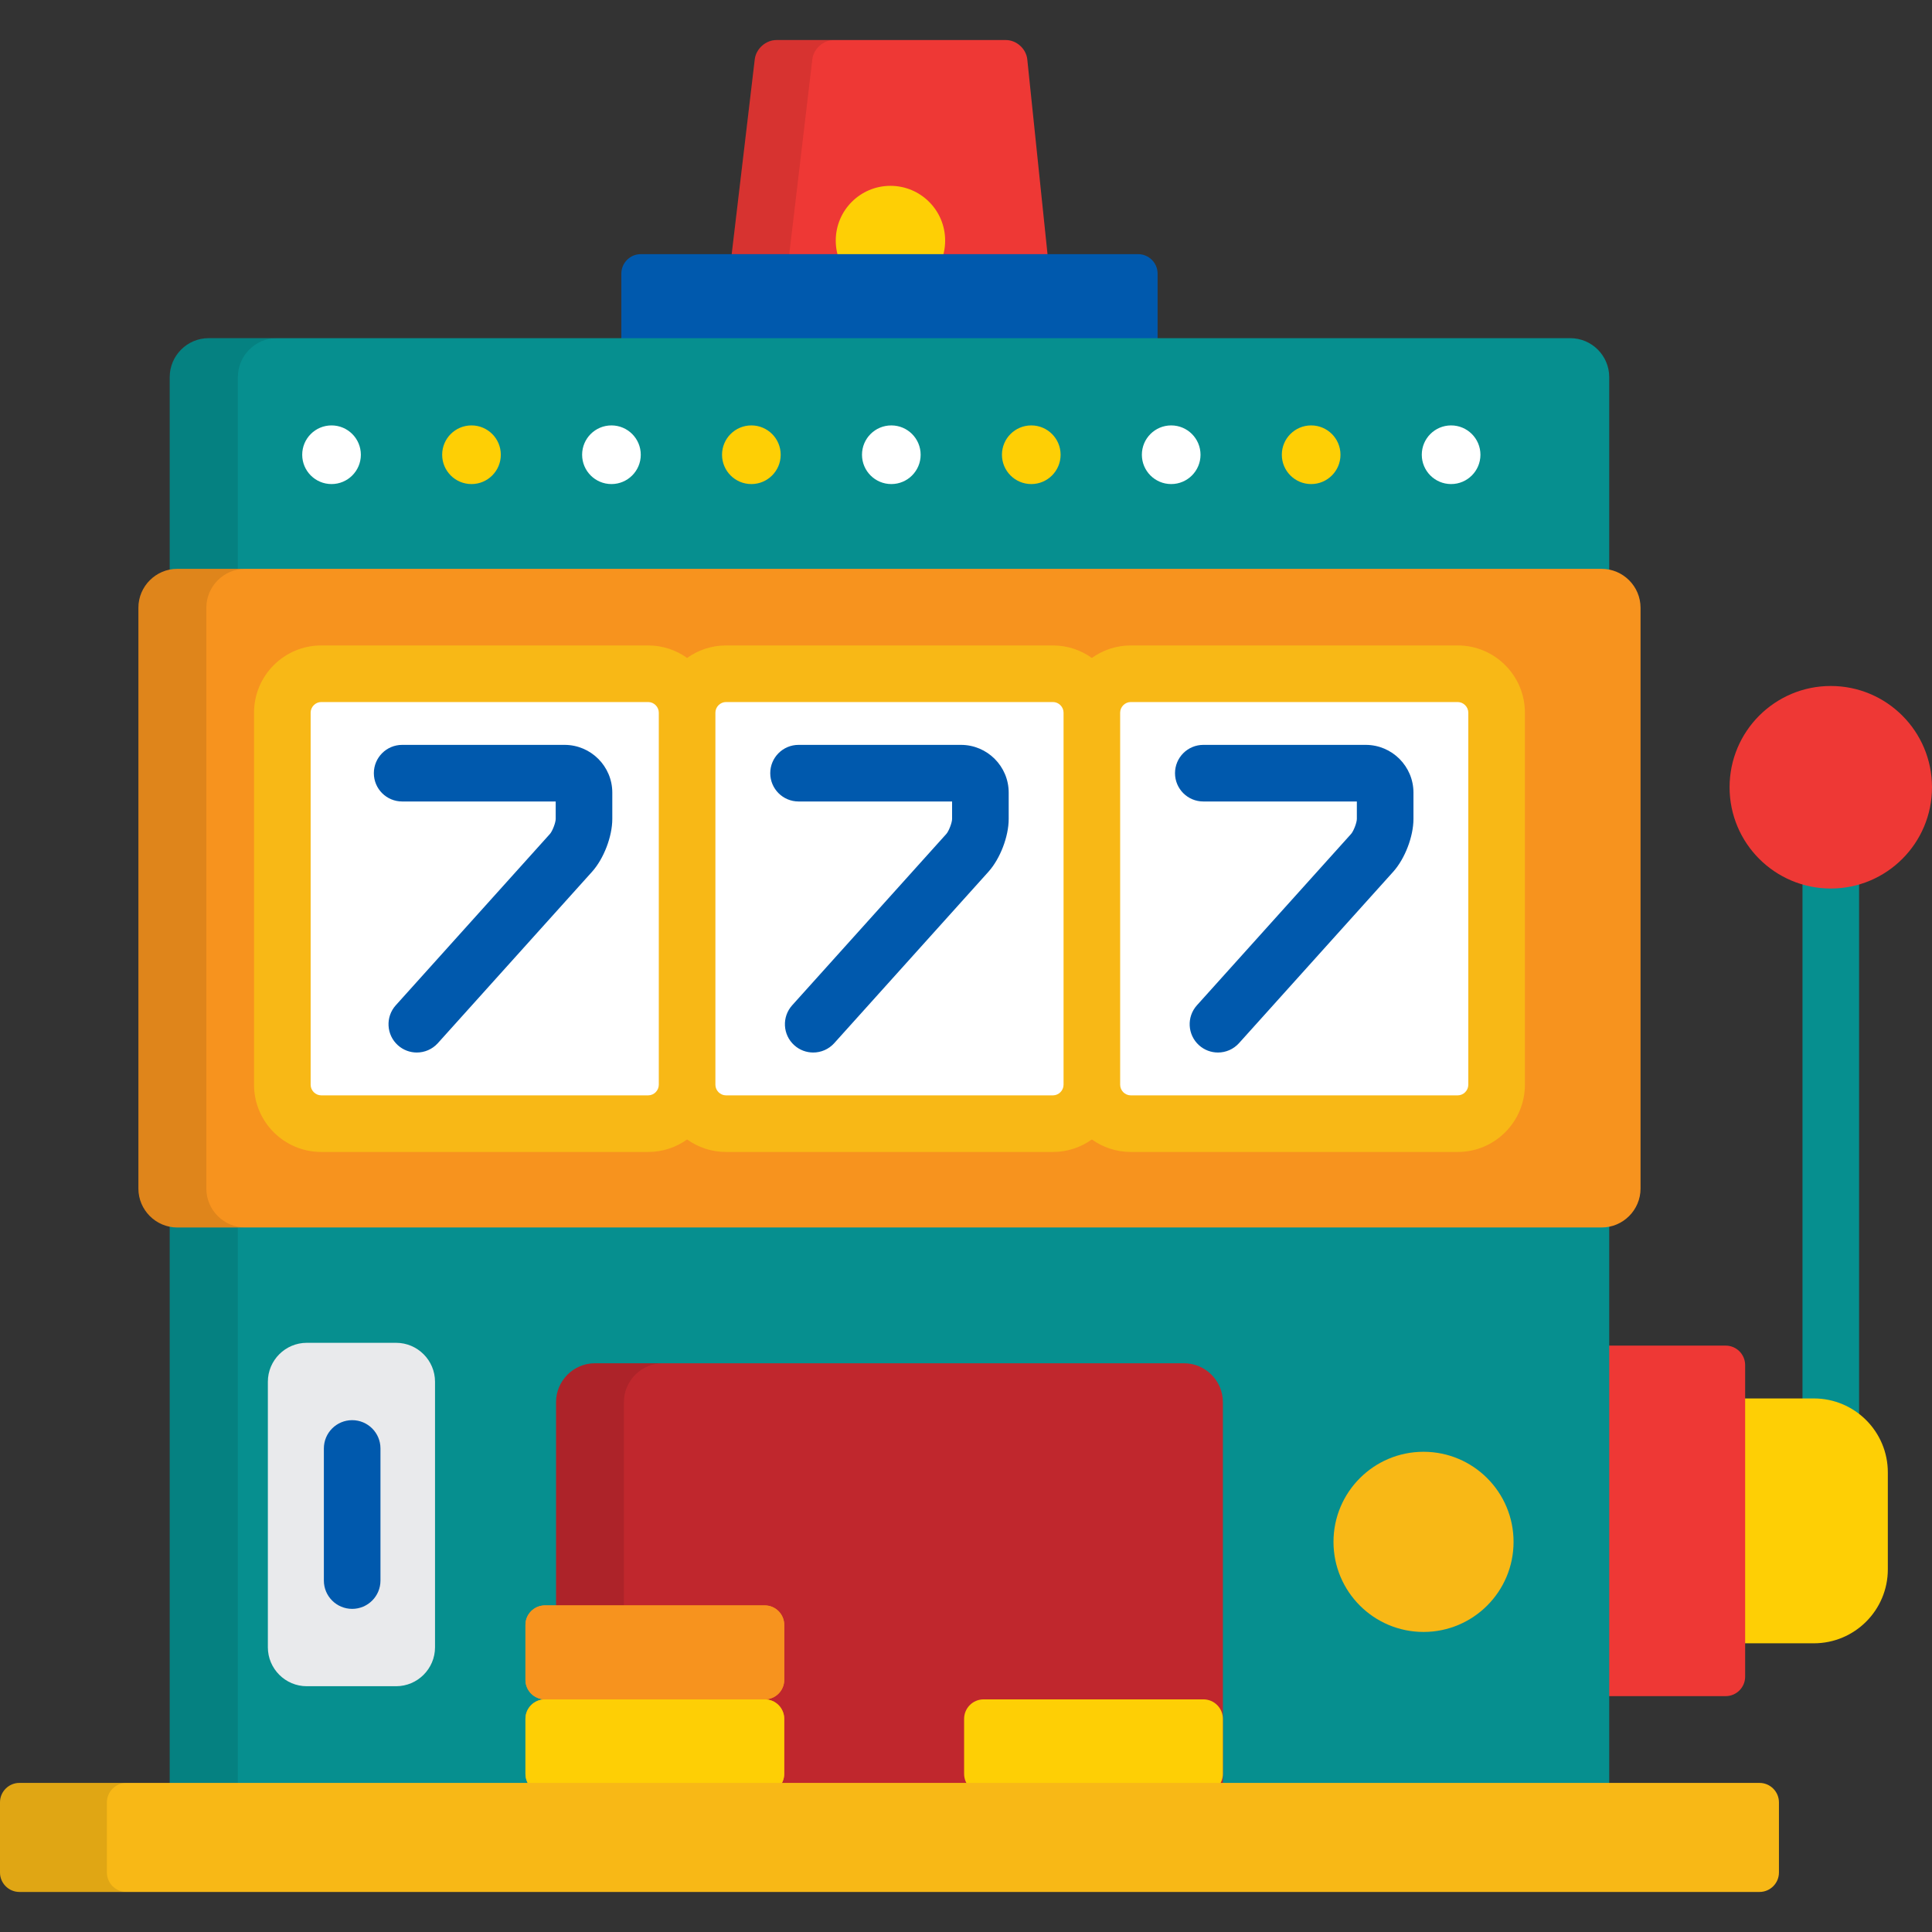 <?xml version="1.0" encoding="iso-8859-1"?>
<!-- Generator: Adobe Illustrator 19.0.0, SVG Export Plug-In . SVG Version: 6.00 Build 0)  -->
<svg version="1.1" id="Capa_1" xmlns="http://www.w3.org/2000/svg" xmlns:xlink="http://www.w3.org/1999/xlink" x="0px" y="0px"
	 viewBox="0 0 512.002 512.002" style="enable-background:new 0 0 512.002 512.002;" xml:space="preserve">
<rect x="0" y="0" width="512.002" height="512.002" fill="#333333" stroke="none"/>
<rect x="477.68" y="211.391" style="fill:#068F8F;" width="15" height="186.86"/>
<path style="fill:#EE3835;" d="M278.053,71.682c0.293,2.819-1.786,5.126-4.619,5.126h-75.493c-2.833,0-4.878-2.303-4.545-5.117
	l6.625-55.961c0.334-2.815,2.924-5.118,5.757-5.118h60.781c2.833,0,5.39,2.307,5.683,5.126L278.053,71.682z"/>
<ellipse style="fill:#FECF05;" cx="235.98" cy="63.755" rx="14.495" ry="14.505"/>
<path style="opacity:0.1;enable-background:new    ;" d="M208.647,71.69l6.625-55.961c0.334-2.815,2.924-5.118,5.757-5.118h-15.251
	c-2.833,0-5.424,2.303-5.757,5.118l-6.625,55.961c-0.333,2.814,1.712,5.117,4.545,5.117h15.251
	C210.359,76.808,208.314,74.505,208.647,71.69z"/>
<path style="fill:#0059AD;" d="M306.776,97.365c0,2.835-2.318,5.153-5.151,5.153h-131.81c-2.833,0-5.151-2.318-5.151-5.153V72.506
	c0-2.834,2.318-5.153,5.151-5.153h131.81c2.833,0,5.151,2.319,5.151,5.153V97.365z"/>
<path style="fill:#FECF05;" d="M500.297,415.884c0,10.83-8.776,19.609-19.601,19.609h-36.102c-10.826,0-19.601-8.779-19.601-19.609
	v-25.67c0-10.83,8.775-19.609,19.601-19.609h36.102c10.825,0,19.601,8.779,19.601,19.609V415.884z"/>
<path style="fill:#EE3835;" d="M462.484,444.342c0,2.834-2.318,5.153-5.151,5.153h-33.025c-2.833,0-5.151-2.319-5.151-5.153v-82.586
	c0-2.834,2.318-5.153,5.151-5.153h33.025c2.833,0,5.151,2.319,5.151,5.153V444.342z"/>
<path style="fill:#068F8F;" d="M426.462,473.891c0,5.668-4.636,10.306-10.302,10.306H55.281c-5.666,0-10.302-4.638-10.302-10.306
	V99.927c0-5.668,4.636-10.307,10.302-10.307H416.16c5.666,0,10.302,4.639,10.302,10.307V473.891z"/>
<path style="opacity:0.1;enable-background:new    ;" d="M63.04,473.891V99.927c0-5.668,4.636-10.307,10.302-10.307H55.281
	c-5.666,0-10.302,4.639-10.302,10.307v373.964c0,5.668,4.636,10.306,10.302,10.306h18.062
	C67.677,484.196,63.04,479.559,63.04,473.891z"/>
<path style="fill:#F7931E;" d="M434.763,314.988c0,5.668-4.636,10.307-10.302,10.307H46.98c-5.666,0-10.302-4.639-10.302-10.307
	v-153.93c0-5.668,4.636-10.307,10.302-10.307h377.48c5.666,0,10.302,4.639,10.302,10.307L434.763,314.988L434.763,314.988z"/>
<path style="opacity:0.1;enable-background:new    ;" d="M54.681,314.988v-153.93c0-5.668,4.636-10.307,10.302-10.307H46.98
	c-5.666,0-10.302,4.639-10.302,10.307v153.93c0,5.668,4.636,10.307,10.302,10.307h18.002
	C59.316,325.295,54.681,320.656,54.681,314.988z"/>
<path style="fill:#C0272D;" d="M324.081,474.659c0,5.669-4.636,10.307-10.302,10.307H157.662c-5.666,0-10.302-4.638-10.302-10.307
	V371.587c0-5.669,4.636-10.307,10.302-10.307H313.78c5.666,0,10.302,4.638,10.302,10.307v103.072H324.081z"/>
<path style="opacity:0.1;enable-background:new    ;" d="M165.344,474.659V371.587c0-5.669,4.636-10.307,10.302-10.307h-17.984
	c-5.666,0-10.302,4.638-10.302,10.307v103.072c0,5.669,4.636,10.307,10.302,10.307h17.984
	C169.98,484.966,165.344,480.328,165.344,474.659z"/>
<path style="fill:#F7931E;" d="M207.829,445.198v-14.593c0-2.834-2.318-5.152-5.151-5.152H144.4c-2.833,0-5.151,2.318-5.151,5.152
	v14.593c0,2.834,2.318,5.153,5.151,5.153c-2.833,0-5.151,2.318-5.151,5.153v14.593c0,2.835,2.318,5.153,5.151,5.153h58.278
	c2.833,0,5.151-2.318,5.151-5.153v-14.593c0-2.835-2.318-5.153-5.151-5.153C205.511,450.352,207.829,448.032,207.829,445.198z"/>
<path style="fill:#FECF05;" d="M324.081,470.098c0,2.835-2.318,5.153-5.151,5.153h-58.278c-2.833,0-5.151-2.318-5.151-5.153v-14.593
	c0-2.835,2.318-5.153,5.151-5.153h58.278c2.833,0,5.151,2.318,5.151,5.153V470.098z"/>
<path style="fill:#FFFFFF;" d="M182.089,287.476c0,5.668-4.636,10.307-10.302,10.307H85.126c-5.666,0-10.302-4.639-10.302-10.307
	v-98.619c0-5.669,4.636-10.307,10.302-10.307h86.661c5.666,0,10.302,4.638,10.302,10.307V287.476z"/>
<path style="fill:#0059AD;" d="M110.459,278.929c-1.787,0-3.581-0.635-5.014-1.925c-3.08-2.771-3.33-7.512-0.56-10.592
	l40.859-45.415c0.653-0.727,1.522-2.989,1.522-3.968v-4.628h-40.691c-4.142,0-7.5-3.357-7.5-7.5s3.358-7.5,7.5-7.5h43.04
	c6.976,0,12.651,5.676,12.651,12.652v6.976c0,4.651-2.258,10.538-5.369,13.999l-40.861,45.417
	C114.556,278.091,112.512,278.929,110.459,278.929z"/>
<path style="fill:#FFFFFF;" d="M289.353,287.476c0,5.668-4.636,10.307-10.302,10.307H192.39c-5.666,0-10.302-4.639-10.302-10.307
	v-98.619c0-5.669,4.636-10.307,10.302-10.307h86.661c5.666,0,10.302,4.638,10.302,10.307V287.476z"/>
<path style="fill:#0059AD;" d="M215.509,278.929c-1.787,0-3.581-0.635-5.014-1.925c-3.08-2.77-3.33-7.512-0.56-10.592l40.858-45.415
	c0.653-0.727,1.522-2.989,1.522-3.968v-4.628h-40.69c-4.142,0-7.5-3.357-7.5-7.5s3.358-7.5,7.5-7.5h43.039
	c6.976,0,12.651,5.676,12.651,12.652v6.976c0,4.651-2.258,10.538-5.369,13.999l-40.86,45.417
	C219.606,278.091,217.562,278.929,215.509,278.929z"/>
<path style="fill:#FFFFFF;" d="M396.616,287.476c0,5.668-4.636,10.307-10.302,10.307h-86.659c-5.666,0-10.302-4.639-10.302-10.307
	v-98.619c0-5.669,4.636-10.307,10.302-10.307h86.659c5.666,0,10.302,4.638,10.302,10.307V287.476z"/>
<path style="fill:#F8B816;" d="M386.314,171.05h-86.659c-3.84,0-7.391,1.235-10.302,3.312c-2.911-2.076-6.462-3.312-10.302-3.312
	H192.39c-3.84,0-7.391,1.235-10.302,3.312c-2.911-2.076-6.462-3.312-10.302-3.312h-86.66c-9.816,0-17.802,7.988-17.802,17.807
	v98.619c0,9.818,7.986,17.807,17.802,17.807h86.661c3.84,0,7.391-1.235,10.302-3.312c2.911,2.076,6.462,3.312,10.302,3.312h86.661
	c3.84,0,7.391-1.235,10.302-3.312c2.911,2.076,6.462,3.312,10.302,3.312h86.659c9.816,0,17.802-7.988,17.802-17.807v-98.619
	C404.116,179.038,396.13,171.05,386.314,171.05z M171.787,290.282H85.126c-1.519,0-2.802-1.285-2.802-2.807v-98.619
	c0-1.521,1.283-2.807,2.802-2.807h86.661c1.519,0,2.802,1.285,2.802,2.807v98.619C174.589,288.997,173.306,290.282,171.787,290.282z
	 M279.052,290.282h-86.661c-1.519,0-2.802-1.285-2.802-2.807v-98.619c0-1.521,1.283-2.807,2.802-2.807h86.661
	c1.518,0,2.802,1.285,2.802,2.807v98.619C281.853,288.997,280.57,290.282,279.052,290.282z M389.116,287.476
	c0,1.521-1.283,2.807-2.802,2.807h-86.659c-1.519,0-2.802-1.285-2.802-2.807v-98.619c0-1.521,1.283-2.807,2.802-2.807h86.659
	c1.519,0,2.802,1.285,2.802,2.807V287.476z"/>
<path style="fill:#0059AD;" d="M322.773,278.929c-1.787,0-3.58-0.635-5.014-1.925c-3.08-2.77-3.33-7.512-0.56-10.592l40.859-45.415
	c0.653-0.726,1.522-2.989,1.522-3.968v-4.628h-40.69c-4.142,0-7.5-3.357-7.5-7.5s3.358-7.5,7.5-7.5h43.04
	c6.976,0,12.651,5.676,12.651,12.652v6.976c0,4.65-2.257,10.537-5.368,13.998l-40.861,45.418
	C326.871,278.091,324.826,278.929,322.773,278.929z"/>
<path style="fill:#E9EAEC;" d="M70.987,436.56c0,5.668,4.636,10.307,10.302,10.307h23.695c5.666,0,10.302-4.639,10.302-10.307
	v-70.393c0-5.668-4.636-10.306-10.302-10.306H81.289c-5.666,0-10.302,4.638-10.302,10.306V436.56z"/>
<path style="fill:#0059AD;" d="M93.328,426.369c-4.142,0-7.5-3.357-7.5-7.5v-35.01c0-4.143,3.358-7.5,7.5-7.5s7.5,3.357,7.5,7.5
	v35.01C100.828,423.012,97.47,426.369,93.328,426.369z"/>
<path style="fill:#FECF05;" d="M207.829,470.098c0,2.835-2.318,5.153-5.151,5.153H144.4c-2.833,0-5.151-2.318-5.151-5.153v-14.593
	c0-2.835,2.318-5.153,5.151-5.153h58.278c2.833,0,5.151,2.318,5.151,5.153V470.098z"/>
<path style="fill:#F7931E;" d="M207.829,445.198c0,2.834-2.318,5.153-5.151,5.153H144.4c-2.833,0-5.151-2.319-5.151-5.153v-14.593
	c0-2.834,2.318-5.152,5.151-5.152h58.278c2.833,0,5.151,2.318,5.151,5.152V445.198z"/>
<ellipse style="fill:#F8B816;" cx="377.25" cy="408.611" rx="23.86" ry="23.872"/>
<ellipse style="fill:#EE3835;" cx="485.18" cy="208.631" rx="26.822" ry="26.837"/>
<path style="fill:#F8B816;" d="M471.441,496.237c0,2.835-2.318,5.153-5.15,5.153H5.151c-2.833,0-5.151-2.318-5.151-5.153v-18.593
	c0-2.834,2.318-5.153,5.151-5.153h461.14c2.832,0,5.15,2.319,5.15,5.153V496.237z"/>
<path style="opacity:0.1;enable-background:new    ;" d="M28.33,496.237v-18.593c0-2.834,2.318-5.153,5.151-5.153H5.151
	c-2.833,0-5.151,2.32-5.151,5.154v18.593c0,2.835,2.318,5.153,5.151,5.153h28.33C30.648,501.391,28.33,499.072,28.33,496.237z"/>
<circle style="fill:#FFFFFF;" cx="87.86" cy="120.511" r="7.771"/>
<circle style="fill:#FECF05;" cx="124.95" cy="120.511" r="7.771"/>
<circle style="fill:#FFFFFF;" cx="162.04" cy="120.511" r="7.771"/>
<circle style="fill:#FECF05;" cx="199.12" cy="120.511" r="7.771"/>
<circle style="fill:#FFFFFF;" cx="236.21" cy="120.511" r="7.771"/>
<circle style="fill:#FECF05;" cx="273.3" cy="120.511" r="7.771"/>
<circle style="fill:#FFFFFF;" cx="310.38" cy="120.511" r="7.771"/>
<circle style="fill:#FECF05;" cx="347.47" cy="120.511" r="7.771"/>
<circle style="fill:#FFFFFF;" cx="384.56" cy="120.511" r="7.771"/>
<g>
</g>
<g>
</g>
<g>
</g>
<g>
</g>
<g>
</g>
<g>
</g>
<g>
</g>
<g>
</g>
<g>
</g>
<g>
</g>
<g>
</g>
<g>
</g>
<g>
</g>
<g>
</g>
<g>
</g>
</svg>
